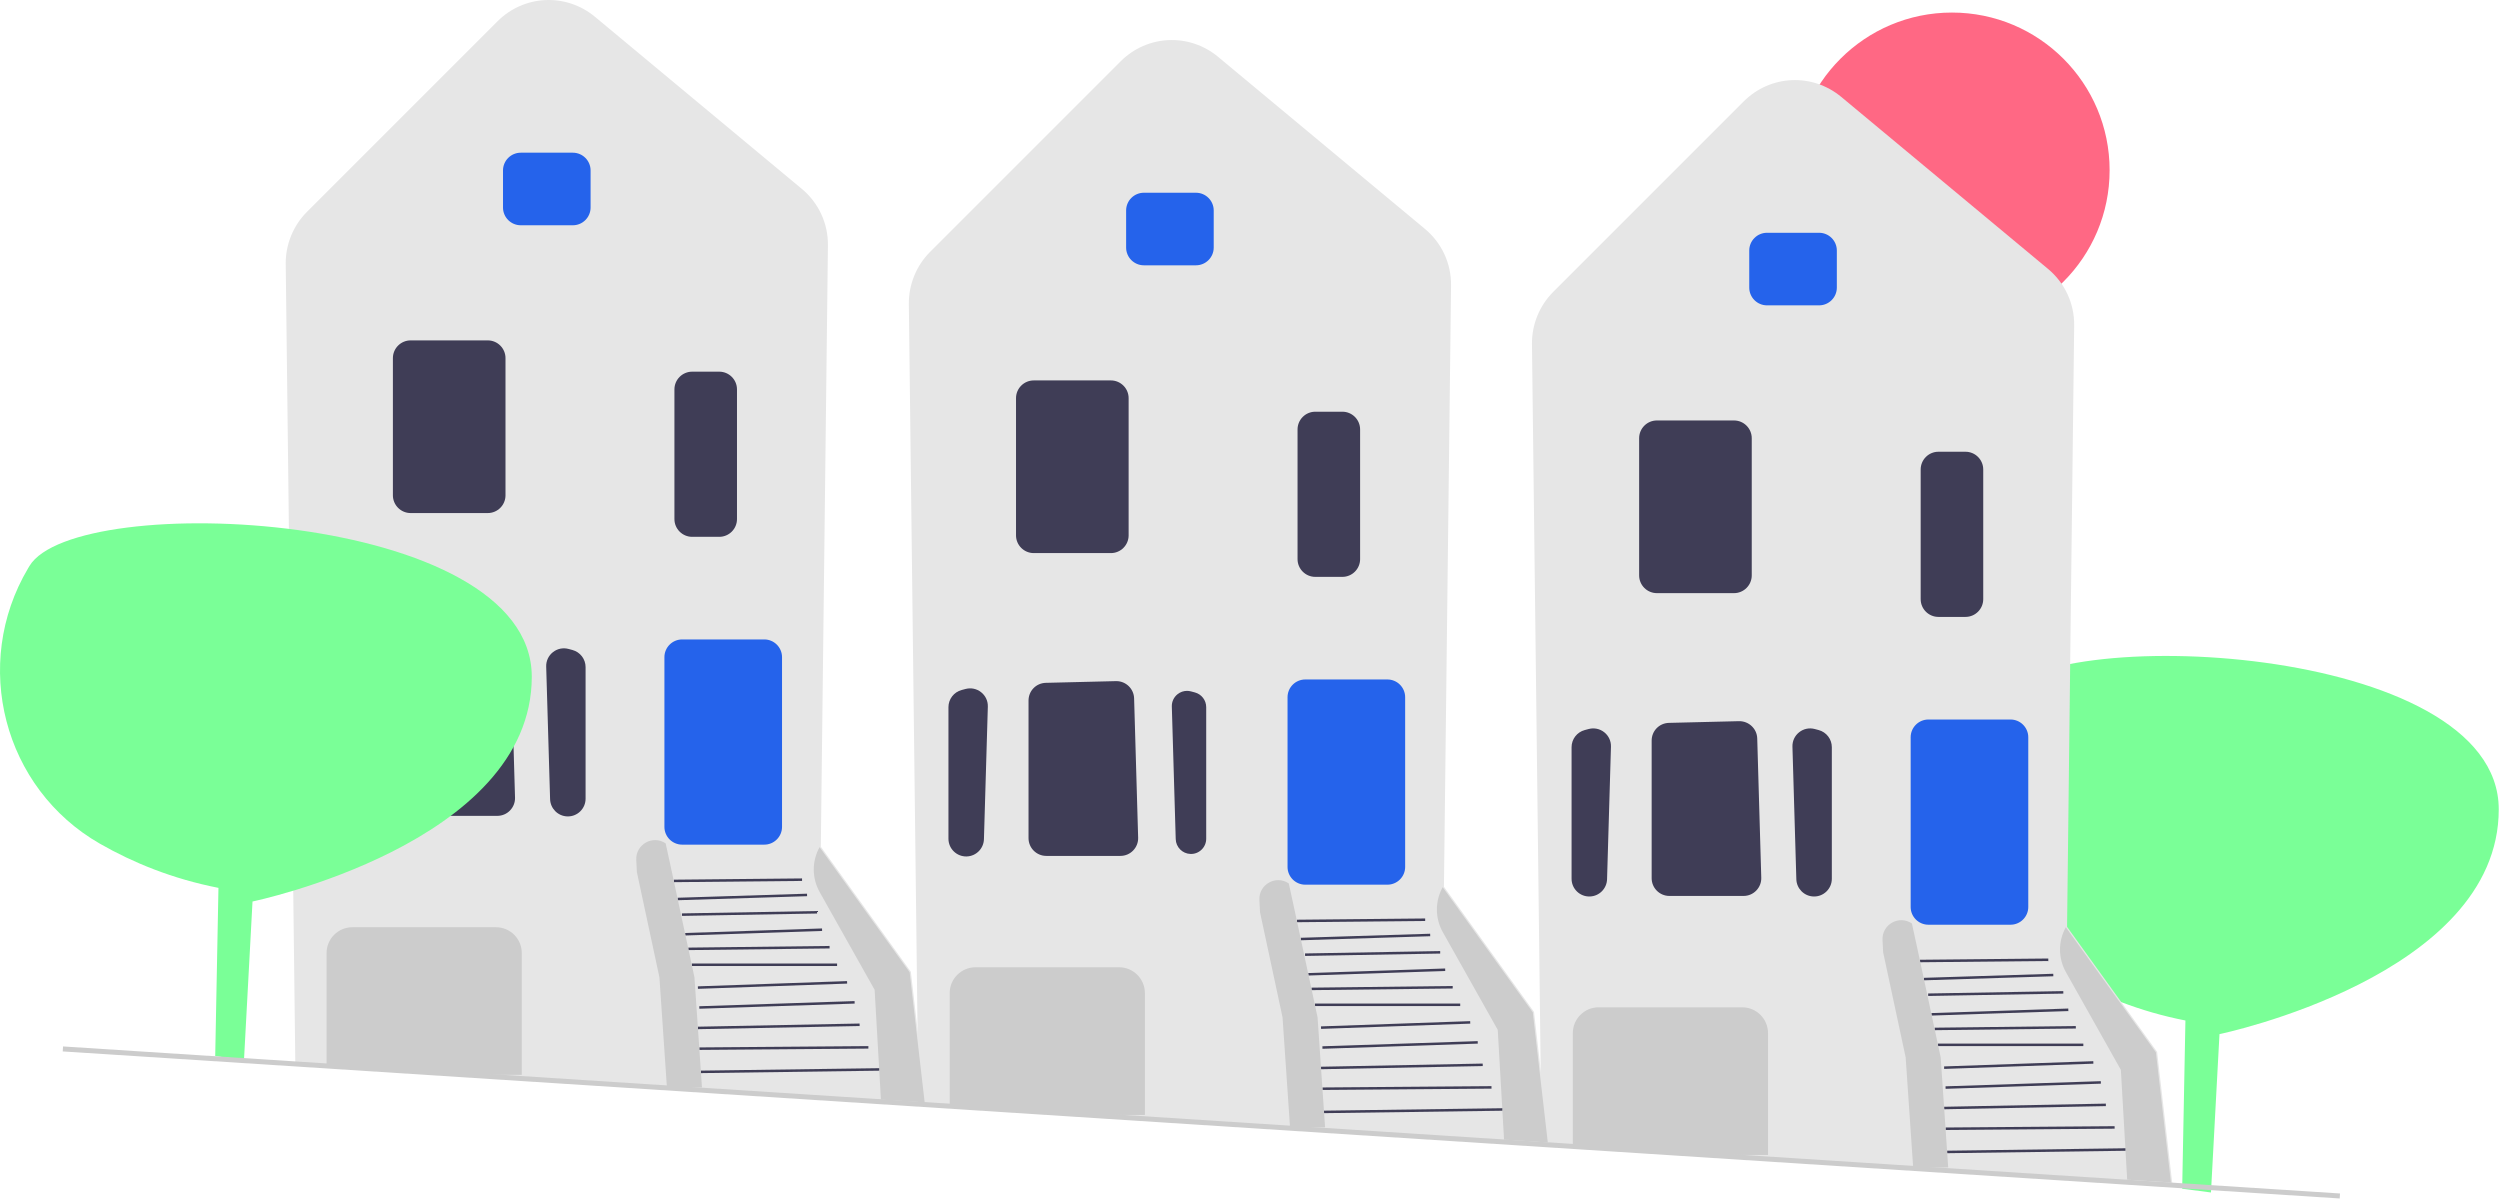 <svg width="999" height="480" viewBox="0 0 999 480" fill="none" xmlns="http://www.w3.org/2000/svg">
<g clip-path="url(#clip0_1_45)">
<path d="M883.503 476.518L886.905 413.236C886.905 413.236 998.5 390.1 998.5 323.415C998.5 256.731 816.137 248.565 797.765 279.186C797.581 279.492 797.399 279.798 797.217 280.104C774.525 318.374 787.337 368.06 825.952 390.161C839.156 397.718 854.899 404.185 873.296 407.792L872 475.018" fill="#7AFF97"/>
<path d="M780 131.018C814.794 131.018 843 102.812 843 68.018C843 33.224 814.794 5.018 780 5.018C745.206 5.018 717 33.224 717 68.018C717 102.812 745.206 131.018 780 131.018Z" fill="#FF6884"/>
<path d="M687.058 461.517L616.005 456.988L612.174 137.487C612.081 129.732 615.173 122.138 620.657 116.654L696.778 40.533C707.433 29.878 724.205 29.108 735.791 38.747L818.398 107.465C825.138 113.071 828.944 121.314 828.84 130.079L826.002 370.36L861.906 420.226L861.982 420.332L868.065 473.055L687.058 461.517Z" fill="#E6E6E6"/>
<path d="M699 114.926V100.11C699 96.2 702.181 93.018 706.092 93.018H726.908C730.819 93.018 734 96.2 734 100.11V114.926C734 118.837 730.819 122.018 726.908 122.018H706.092C702.181 122.018 699 118.837 699 114.926Z" fill="#2563EB"/>
<path d="M655 229.926V175.11C655 171.2 658.181 168.018 662.092 168.018H692.908C696.819 168.018 700 171.2 700 175.11V229.926C700 233.837 696.819 237.018 692.908 237.018H662.092C658.181 237.018 655 233.837 655 229.926Z" fill="#3F3D56"/>
<path d="M724.656 358.237C720.932 358.105 717.928 355.083 717.818 351.357L716.26 298.376C716.194 296.114 717.173 294.012 718.946 292.607C720.719 291.203 722.99 290.734 725.177 291.314L726.735 291.73C729.835 292.557 732 295.375 732 298.583V351.149C732 353.09 731.23 354.903 729.833 356.252C728.498 357.541 726.761 358.241 724.915 358.241C724.829 358.241 724.743 358.24 724.656 358.237Z" fill="#3F3D56"/>
<path d="M630.166 356.252C628.769 354.903 628 353.09 628 351.149V298.583C628 295.375 630.165 292.557 633.265 291.73L634.823 291.314C637.011 290.734 639.281 291.203 641.054 292.607C642.827 294.011 643.806 296.114 643.74 298.376L642.181 351.357C642.072 355.083 639.068 358.105 635.343 358.237C635.257 358.24 635.171 358.241 635.085 358.241C633.24 358.241 631.501 357.54 630.166 356.252Z" fill="#3F3D56"/>
<path d="M660 350.926V295.952C660 292.071 663.039 288.957 666.919 288.861L694.927 288.178C698.81 288.125 702.076 291.171 702.19 295.063L703.804 350.72C703.859 352.653 703.148 354.481 701.801 355.868C700.454 357.255 698.647 358.018 696.714 358.018H667.092C663.181 358.018 660 354.837 660 350.926Z" fill="#3F3D56"/>
<path d="M825.548 388.492L847.5 427.518L850.02 471.408L867.5 472.518L861.5 420.518L825.5 370.518C822.393 376.111 822.411 382.915 825.548 388.492Z" fill="#CCCCCC"/>
<path d="M849.318 458.846L778.069 459.821L778.083 460.821L849.332 459.846L849.318 458.846Z" fill="#3F3D56"/>
<path d="M844.996 450.021L777.441 450.549L777.449 451.549L845.004 451.021L844.996 450.021Z" fill="#3F3D56"/>
<path d="M841.49 441.002L776.87 442.264L776.89 443.264L841.509 442.002L841.49 441.002Z" fill="#3F3D56"/>
<path d="M839.484 432.033L777.428 434.094L777.461 435.094L839.517 433.033L839.484 432.033Z" fill="#3F3D56"/>
<path d="M836.483 424.047L776.861 426.143L776.896 427.143L836.518 425.047L836.483 424.047Z" fill="#3F3D56"/>
<path d="M832.5 417.019H774.429V418.019H832.5V417.019Z" fill="#3F3D56"/>
<path d="M829.494 410.001L773.058 410.663L773.069 411.663L829.505 411.001L829.494 410.001Z" fill="#3F3D56"/>
<path d="M826.483 403.007L771.797 404.823L771.83 405.823L826.516 404.007L826.483 403.007Z" fill="#3F3D56"/>
<path d="M824.492 396.044L770.491 396.993L770.508 397.993L824.509 397.044L824.492 396.044Z" fill="#3F3D56"/>
<path d="M820.484 389.118L768.778 390.734L768.809 391.734L820.515 390.118L820.484 389.118Z" fill="#3F3D56"/>
<path d="M818.495 383.018L767.245 383.519L767.255 384.519L818.505 384.018L818.495 383.018Z" fill="#3F3D56"/>
<path d="M763.5 362.426V294.611C763.5 290.7 766.681 287.518 770.592 287.518H803.408C807.319 287.518 810.5 290.7 810.5 294.611V362.426C810.5 366.337 807.319 369.518 803.408 369.518H770.592C766.681 369.518 763.5 366.337 763.5 362.426Z" fill="#2563EB"/>
<path d="M687.058 461.517L628.968 457.817L628.5 457.787V412.83C628.5 407.144 633.125 402.518 638.811 402.518H696.189C701.874 402.518 706.5 407.144 706.5 412.83V461.518H706L687.058 461.517Z" fill="#CCCCCC"/>
<path d="M767.5 239.426V187.61C767.5 183.7 770.681 180.518 774.592 180.518H785.408C789.319 180.518 792.5 183.7 792.5 187.61V239.426C792.5 243.337 789.319 246.518 785.408 246.518H774.592C770.681 246.518 767.5 243.337 767.5 239.426Z" fill="#3F3D56"/>
<path d="M778.5 466.518L775.5 422.518L766.5 380.518L764 369.018C758.863 365.525 751.945 369.411 752.255 375.616L752.5 380.518L761.5 422.518L764.5 466.518" fill="#CCCCCC"/>
<path d="M438.057 445.517L367.006 440.988L363.174 121.487C363.081 113.732 366.173 106.138 371.657 100.654L447.778 24.533C458.433 13.877 475.205 13.109 486.791 22.747L569.398 91.465C576.138 97.071 579.944 105.314 579.84 114.079L577.002 354.36L612.906 404.226L612.982 404.332L619.065 457.055L438.057 445.517Z" fill="#E6E6E6"/>
<path d="M450 98.926V84.111C450 80.2 453.181 77.018 457.093 77.018H477.908C481.819 77.018 485 80.2 485 84.111V98.926C485 102.837 481.819 106.018 477.908 106.018H457.093C453.181 106.018 450 102.837 450 98.926Z" fill="#2563EB"/>
<path d="M406 213.926V159.11C406 155.2 409.181 152.018 413.093 152.018H443.908C447.818 152.018 451 155.2 451 159.11V213.926C451 217.837 447.818 221.018 443.908 221.018H413.093C409.181 221.018 406 217.837 406 213.926Z" fill="#3F3D56"/>
<path d="M470.567 277.391C469.044 278.597 468.203 280.404 468.261 282.346L469.818 335.328C469.913 338.528 472.493 341.124 475.692 341.237C477.374 341.304 478.939 340.69 480.138 339.532C481.339 338.374 482 336.817 482 335.149V282.583C482 279.827 480.14 277.407 477.477 276.697L475.919 276.281C475.391 276.14 474.858 276.071 474.33 276.071C472.978 276.071 471.663 276.524 470.567 277.391Z" fill="#3F3D56"/>
<path d="M381.166 340.252C379.769 338.903 379 337.09 379 335.149V282.583C379 279.375 381.165 276.557 384.264 275.73L385.823 275.314C388.007 274.734 390.28 275.203 392.053 276.607C393.828 278.012 394.806 280.115 394.74 282.376L393.181 335.357C393.072 339.083 390.069 342.105 386.344 342.237C386.258 342.24 386.171 342.241 386.085 342.241C384.24 342.241 382.502 341.54 381.166 340.252Z" fill="#3F3D56"/>
<path d="M411 334.926V279.952C411 276.071 414.039 272.957 417.92 272.861L445.928 272.178C445.987 272.177 446.045 272.176 446.103 272.176C449.917 272.176 453.079 275.23 453.19 279.063L454.803 334.72C454.859 336.653 454.148 338.481 452.801 339.868C451.454 341.255 449.647 342.018 447.714 342.018H418.093C414.181 342.018 411 338.837 411 334.926Z" fill="#3F3D56"/>
<path d="M576.548 372.492L598.5 411.518L601.02 455.408L618.5 456.518L612.5 404.518L576.5 354.518C573.393 360.111 573.411 366.915 576.548 372.492Z" fill="#CCCCCC"/>
<path d="M600.318 442.846L529.069 443.821L529.083 444.821L600.332 443.846L600.318 442.846Z" fill="#3F3D56"/>
<path d="M595.996 434.021L528.441 434.549L528.449 435.549L596.004 435.021L595.996 434.021Z" fill="#3F3D56"/>
<path d="M592.49 425.002L527.87 426.264L527.89 427.264L592.509 426.002L592.49 425.002Z" fill="#3F3D56"/>
<path d="M590.484 416.033L528.428 418.094L528.461 419.094L590.517 417.033L590.484 416.033Z" fill="#3F3D56"/>
<path d="M587.483 408.047L527.861 410.143L527.896 411.143L587.518 409.047L587.483 408.047Z" fill="#3F3D56"/>
<path d="M583.5 401.019H525.429V402.019H583.5V401.019Z" fill="#3F3D56"/>
<path d="M580.494 394.001L524.058 394.663L524.069 395.663L580.505 395.001L580.494 394.001Z" fill="#3F3D56"/>
<path d="M577.483 387.007L522.797 388.823L522.83 389.823L577.516 388.007L577.483 387.007Z" fill="#3F3D56"/>
<path d="M575.491 380.044L521.491 380.993L521.508 381.993L575.509 381.044L575.491 380.044Z" fill="#3F3D56"/>
<path d="M571.484 373.118L519.778 374.734L519.809 375.734L571.515 374.118L571.484 373.118Z" fill="#3F3D56"/>
<path d="M569.495 367.018L518.245 367.519L518.255 368.519L569.505 368.018L569.495 367.018Z" fill="#3F3D56"/>
<path d="M514.5 346.426V278.611C514.5 274.7 517.681 271.518 521.592 271.518H554.408C558.319 271.518 561.5 274.7 561.5 278.611V346.426C561.5 350.337 558.319 353.518 554.408 353.518H521.592C517.681 353.518 514.5 350.337 514.5 346.426Z" fill="#2563EB"/>
<path d="M438.057 445.517L379.968 441.817L379.5 441.787V396.83C379.5 391.144 384.126 386.518 389.811 386.518H447.189C452.875 386.518 457.5 391.144 457.5 396.83V445.518H457L438.057 445.517Z" fill="#CCCCCC"/>
<path d="M518.5 223.426V171.61C518.5 167.7 521.681 164.518 525.592 164.518H536.408C540.319 164.518 543.5 167.7 543.5 171.61V223.426C543.5 227.337 540.319 230.518 536.408 230.518H525.592C521.681 230.518 518.5 227.337 518.5 223.426Z" fill="#3F3D56"/>
<path d="M529.5 450.518L526.5 406.518L517.5 364.518L515 353.018C509.863 349.525 502.945 353.411 503.255 359.616L503.5 364.518L512.5 406.518L515.5 450.518" fill="#CCCCCC"/>
<path d="M189.057 429.517L118.006 424.988L114.174 105.487C114.081 97.732 117.173 90.138 122.657 84.654L198.778 8.533C209.433 -2.122 226.206 -2.891 237.79 6.747L320.398 75.465C327.137 81.071 330.943 89.314 330.84 98.079L328.002 338.36L363.906 388.226L363.981 388.332L370.065 441.055L189.057 429.517Z" fill="#E6E6E6"/>
<path d="M201 82.926V68.111C201 64.2 204.181 61.018 208.093 61.018H228.908C232.818 61.018 236 64.2 236 68.111V82.926C236 86.837 232.818 90.018 228.908 90.018H208.093C204.181 90.018 201 86.837 201 82.926Z" fill="#2563EB"/>
<path d="M157 197.926V143.11C157 139.2 160.181 136.018 164.093 136.018H194.908C198.818 136.018 202 139.2 202 143.11V197.926C202 201.837 198.818 205.018 194.908 205.018H164.093C160.181 205.018 157 201.837 157 197.926Z" fill="#3F3D56"/>
<path d="M226.657 326.237C222.932 326.105 219.928 323.083 219.818 319.357L218.26 266.376C218.194 264.114 219.173 262.011 220.946 260.607C222.719 259.203 224.99 258.733 227.177 259.314L228.735 259.73C231.835 260.557 234 263.375 234 266.583V319.149C234 321.09 233.23 322.903 231.834 324.252C230.498 325.541 228.761 326.241 226.916 326.241C226.83 326.241 226.743 326.24 226.657 326.237Z" fill="#3F3D56"/>
<path d="M135.394 260.213L136.952 259.798C141.215 258.661 145.37 261.951 145.24 266.361L143.682 319.343C143.579 322.816 140.799 325.614 137.326 325.737C133.596 325.869 130.5 322.881 130.5 319.149V266.583C130.5 263.596 132.508 260.983 135.394 260.213Z" fill="#3F3D56"/>
<path d="M162 318.926V263.952C162 260.071 165.039 256.957 168.92 256.861L196.927 256.178C200.83 256.116 204.077 259.171 204.19 263.063L205.803 318.72C205.859 320.653 205.148 322.481 203.801 323.868C202.454 325.255 200.647 326.018 198.714 326.018H169.093C165.181 326.018 162 322.837 162 318.926Z" fill="#3F3D56"/>
<path d="M327.548 356.492L349.5 395.518L352.02 439.408L369.5 440.518L363.5 388.518L327.5 338.518C324.393 344.111 324.411 350.915 327.548 356.492Z" fill="#CCCCCC"/>
<path d="M351.318 426.846L280.069 427.821L280.083 428.821L351.332 427.846L351.318 426.846Z" fill="#3F3D56"/>
<path d="M346.996 418.021L279.441 418.549L279.449 419.549L347.004 419.021L346.996 418.021Z" fill="#3F3D56"/>
<path d="M343.49 409.002L278.87 410.264L278.89 411.264L343.509 410.002L343.49 409.002Z" fill="#3F3D56"/>
<path d="M341.484 400.033L279.428 402.094L279.461 403.094L341.517 401.033L341.484 400.033Z" fill="#3F3D56"/>
<path d="M338.483 392.047L278.861 394.143L278.896 395.143L338.518 393.047L338.483 392.047Z" fill="#3F3D56"/>
<path d="M334.5 385.019H276.429V386.019H334.5V385.019Z" fill="#3F3D56"/>
<path d="M331.494 378.001L275.058 378.663L275.069 379.663L331.505 379.001L331.494 378.001Z" fill="#3F3D56"/>
<path d="M328.483 371.007L273.797 372.823L273.83 373.823L328.516 372.007L328.483 371.007Z" fill="#3F3D56"/>
<path d="M326.492 364.044L272.491 364.993L272.508 365.993L326.509 365.044L326.492 364.044Z" fill="#3F3D56"/>
<path d="M322.484 357.118L270.778 358.734L270.809 359.734L322.515 358.118L322.484 357.118Z" fill="#3F3D56"/>
<path d="M320.495 351.018L269.245 351.519L269.255 352.519L320.505 352.018L320.495 351.018Z" fill="#3F3D56"/>
<path d="M265.5 330.426V262.611C265.5 258.7 268.681 255.518 272.593 255.518H305.408C309.318 255.518 312.5 258.7 312.5 262.611V330.426C312.5 334.337 309.318 337.518 305.408 337.518H272.593C268.681 337.518 265.5 334.337 265.5 330.426Z" fill="#2563EB"/>
<path d="M189.057 429.517L130.968 425.817L130.5 425.787V380.83C130.5 375.144 135.126 370.518 140.811 370.518H198.189C203.875 370.518 208.5 375.144 208.5 380.83V429.518H208L189.057 429.517Z" fill="#CCCCCC"/>
<path d="M269.5 207.426V155.61C269.5 151.7 272.681 148.518 276.593 148.518H287.408C291.318 148.518 294.5 151.7 294.5 155.61V207.426C294.5 211.337 291.318 214.518 287.408 214.518H276.593C272.681 214.518 269.5 211.337 269.5 207.426Z" fill="#3F3D56"/>
<path d="M280.5 434.518L277.5 390.518L268.5 348.518L266 337.018C260.863 333.525 253.945 337.411 254.255 343.616L254.5 348.518L263.5 390.518L266.5 434.518" fill="#CCCCCC"/>
<path d="M97.503 423.518L100.905 360.236C100.905 360.236 212.5 337.1 212.5 270.415C212.5 203.731 30.137 195.565 11.765 226.186C11.581 226.492 11.399 226.798 11.217 227.104C-11.475 265.374 1.337 315.059 39.952 337.161C53.156 344.718 68.899 351.185 87.296 354.792L86 422.018" fill="#7AFF97"/>
<path d="M25.192 418.157L25.063 420.153L934.942 478.912L935.071 476.916L25.192 418.157Z" fill="#CCCCCC"/>
</g>
<defs>
<clipPath id="clip0_1_45">
<rect width="998.5" height="479.016" fill="white"/>
</clipPath>
</defs>
</svg>
